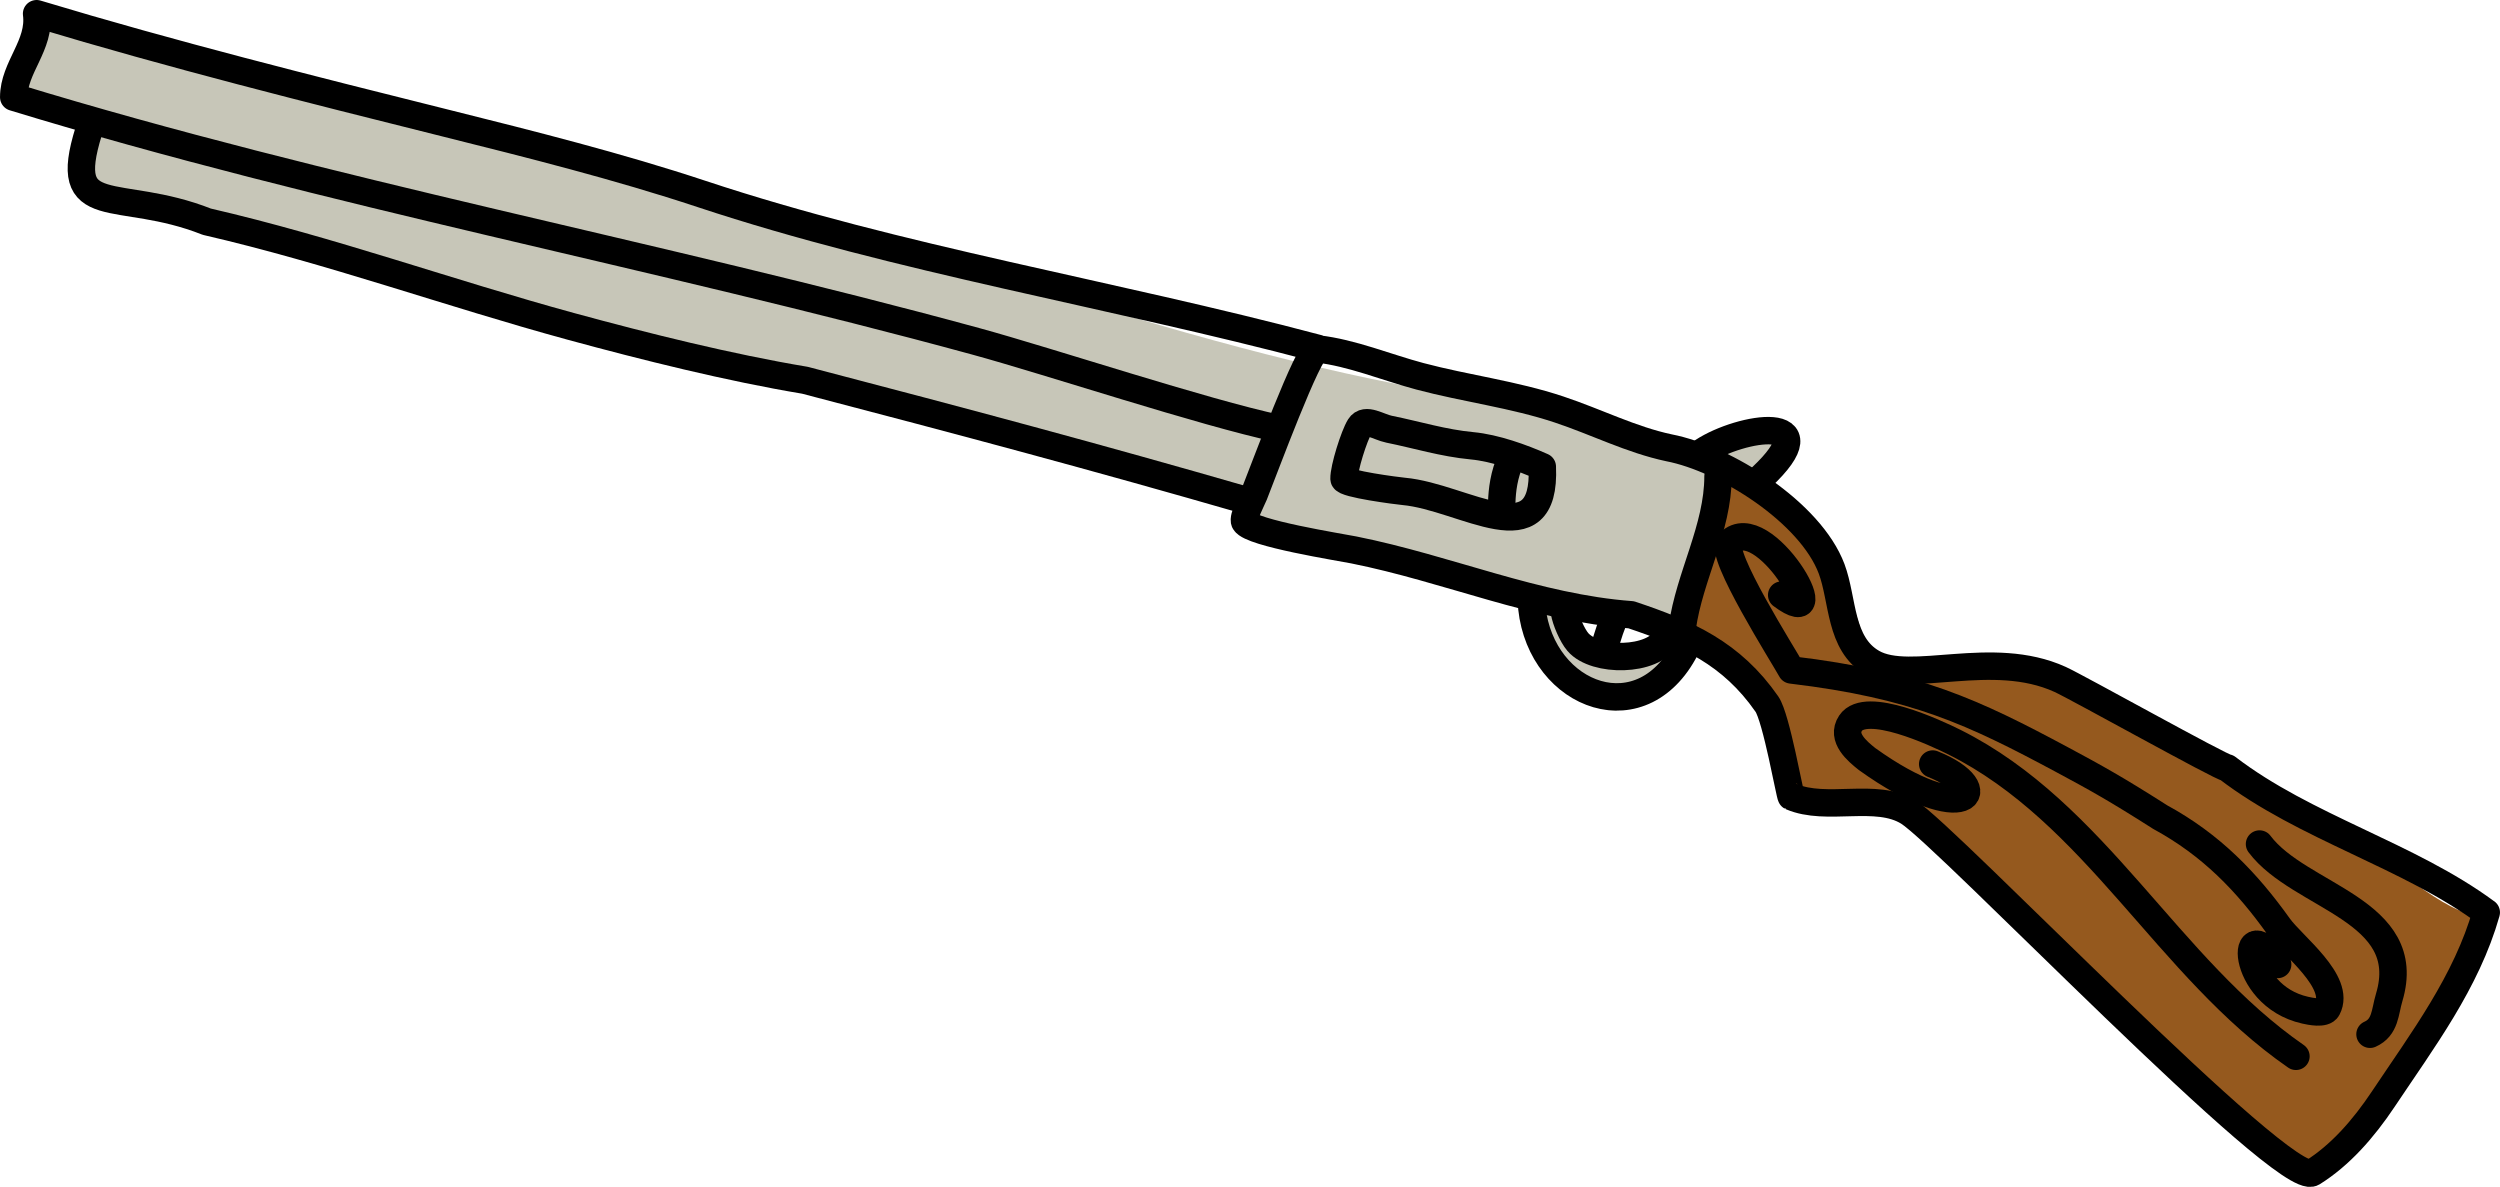 <?xml version="1.0" encoding="UTF-8" standalone="no"?>
<!-- Created with Inkscape (http://www.inkscape.org/) -->

<svg
   width="60.277mm"
   height="28.627mm"
   viewBox="0 0 227.819 108.198"
   version="1.1"
   id="svg5"
   xml:space="preserve"
   sodipodi:docname="arma.svg"
   inkscape:version="1.2.1 (9c6d41e410, 2022-07-14, custom)"
   inkscape:export-filename="arma.png"
   inkscape:export-xdpi="300"
   inkscape:export-ydpi="300"
   xmlns:inkscape="http://www.inkscape.org/namespaces/inkscape"
   xmlns:sodipodi="http://sodipodi.sourceforge.net/DTD/sodipodi-0.dtd"
   xmlns="http://www.w3.org/2000/svg"
   xmlns:svg="http://www.w3.org/2000/svg"><sodipodi:namedview
     id="namedview7"
     pagecolor="#505050"
     bordercolor="#eeeeee"
     borderopacity="1"
     inkscape:showpageshadow="0"
     inkscape:pageopacity="0"
     inkscape:pagecheckerboard="0"
     inkscape:deskcolor="#505050"
     inkscape:document-units="mm"
     showgrid="false"
     inkscape:zoom="1.4142136"
     inkscape:cx="-82.377938"
     inkscape:cy="-15.202795"
     inkscape:window-width="1880"
     inkscape:window-height="1001"
     inkscape:window-x="1940"
     inkscape:window-y="59"
     inkscape:window-maximized="1"
     inkscape:current-layer="layer5"
     showguides="false"><sodipodi:guide
       position="-1.659,-59.669"
       orientation="0,221.704"
       id="guide37242"
       inkscape:locked="false" /><sodipodi:guide
       position="220.046,-59.669"
       orientation="211.848,0"
       id="guide37244"
       inkscape:locked="false" /><sodipodi:guide
       position="220.046,-271.517"
       orientation="0,-221.704"
       id="guide37246"
       inkscape:locked="false" /><sodipodi:guide
       position="-1.659,-271.517"
       orientation="-211.848,0"
       id="guide37248"
       inkscape:locked="false" /></sodipodi:namedview><defs
     id="defs2" /><g
     inkscape:groupmode="layer"
     id="layer5"
     inkscape:label="ARMA"
     transform="translate(-1760.58,-1170.33)"><g
       id="g34661"
       inkscape:label="color"><path
         style="fill:#c7c6b8;fill-opacity:1;stroke:none;stroke-width:2.5;stroke-linecap:round;stroke-linejoin:round;stroke-dasharray:none;stroke-opacity:1;paint-order:fill markers stroke"
         d="m 1914.338,1228.679 c 0.226,2.83 -5.153,7.643 -8.013,6.097 -2.375,-1.284 -7.979,-7.414 -4.202,-9.382 1.032,-0.537 1.644,2.366 2.073,2.902 1.293,1.616 3.592,1.496 5.441,1.496 1.671,0 3.293,-1.882 4.7,-1.113 z"
         id="path34655"
         transform="translate(-4.9249277e-6)" /><path
         style="display:inline;fill:#c7c6b8;fill-opacity:1;stroke:none;stroke-width:2.5;stroke-linecap:round;stroke-linejoin:round;stroke-dasharray:none;stroke-opacity:1;paint-order:fill markers stroke"
         d="m 1923.663,1210.594 c -0.222,4.609 -3.439,2.117 -5.623,3.224 -0.581,0.294 -1.256,1.935 -1.764,2.443 -0.646,0.646 -1.621,11.674 -2.474,12.805 -0.626,0.83 -1.527,-1.535 -2.522,-1.834 -2.151,-0.645 -4.283,-1.228 -6.488,-1.596 -7.413,-1.236 -14.36,-2.623 -21.56,-5.016 -4.991,-1.658 -9.2,-4.209 -14.035,-5.737 -24.354,-6.86 -48.821,-13.765 -73.195,-20.57 -4.088,-1.141 -8.5,-1.602 -12.42,-2.909 -2.259,-2.98 -12.863,-0.637 -14.595,-3.878 -0.784,-1.467 0.849,-4.12 0.177,-5.463 -2.288,-4.575 -7.167,2.115 -6.6,-7.087 0.05,-0.812 0.114,-2.999 0.901,-3.556 1.657,-1.173 8.518,2.487 10.201,3.103 13.891,5.092 28.042,7.972 42.26,11.131 26.105,5.543 50.73,16.221 77.017,20.602 2.459,0.561 4.984,0.788 7.466,1.234 5.305,0.954 10.123,2.544 15.574,3.323 2.346,0.335 6.66,-3.085 7.683,-0.222 z"
         id="path32588"
         transform="translate(-4.9249277e-6)"
         sodipodi:nodetypes="csccccccscscccccccsc" /><path
         style="fill:#95591e;fill-opacity:1;stroke:none;stroke-width:2.5;stroke-linecap:round;stroke-linejoin:round;stroke-dasharray:none;stroke-opacity:1;paint-order:fill markers stroke"
         d="m 1986.582,1253.79 c -0.188,4.438 -13.186,24.506 -16.443,22.888 -6.584,-3.271 -11.128,-9.725 -16.58,-14.648 -1.769,-1.597 -4.233,-2.592 -5.739,-4.474 -2.096,-2.619 -3.999,-5.415 -6.393,-7.817 -3.82,-3.833 -7.814,-5.907 -13.14,-6.5 -0.556,-0.062 -2.614,0.427 -3.113,0.084 -3.808,-2.613 -1.581,-5.713 -3.425,-9.402 -1.539,-3.079 -6.858,-4.067 -7.611,-6.327 -0.371,-1.114 1.061,-3.516 1.061,-5.074 1.257,-1.811 -0.287,-7.837 1.9,-8.992 3.684,-1.944 11.356,9.59 12.326,12.015 1.424,3.559 0.801,6.507 7.07,4.94 6.824,-1.706 32.457,12.636 38.83,16.46 2.851,1.71 8.005,6.688 11.256,6.846 z"
         id="path21412"
         transform="translate(-4.9249277e-6)"
         inkscape:label="path21412" /></g><g
       id="g21046"
       inkscape:label="lineart"><path
         style="fill:none;fill-opacity:1;stroke:#000000;stroke-width:2.5;stroke-linecap:round;stroke-linejoin:round;stroke-dasharray:none;stroke-opacity:1;paint-order:fill markers stroke"
         d="m 1987.149,1253.478 c -1.797,6.337 -5.796,11.627 -9.369,16.987 -1.861,2.791 -3.967,5.159 -6.464,6.722 -2.507,1.569 -33.292,-30.65 -36.816,-32.852 -2.934,-1.834 -7.46,-0.022 -10.688,-1.414 -0.113,-0.049 -1.36,-7.194 -2.217,-8.428 -3.219,-4.637 -7.259,-6.434 -12.37,-8.14 -8.66,-0.642 -16.714,-4.198 -25.27,-5.908 -1.257,-0.251 -9.345,-1.523 -9.942,-2.554 -0.221,-0.382 0.676,-2.061 0.84,-2.471 0.883,-2.207 5,-13.381 5.8,-13.292 3.094,0.344 6.314,1.694 9.33,2.496 4.191,1.114 8.529,1.643 12.667,3.021 3.411,1.135 6.58,2.761 10.02,3.491 5.135,0.992 12.891,5.881 14.823,11.033 1.059,2.824 0.714,6.847 3.717,8.563 3.496,1.998 10.882,-1.321 17.104,1.511 1.594,0.725 14.725,8.064 15.23,8.064 7.101,5.443 16.528,7.947 23.604,13.174 z"
         id="path9386"
         transform="translate(-4.9249277e-6)" /><path
         style="fill:none;fill-opacity:1;stroke:#000000;stroke-width:2.5;stroke-linecap:round;stroke-linejoin:round;stroke-dasharray:none;stroke-opacity:1;paint-order:fill markers stroke"
         d="m 1921.097,1213.83 c 6.236,-5.868 -1.818,-4.659 -5.341,-2.353"
         id="path10479" /><path
         style="fill:none;fill-opacity:1;stroke:#000000;stroke-width:2.5;stroke-linecap:round;stroke-linejoin:round;stroke-dasharray:none;stroke-opacity:1;paint-order:fill markers stroke"
         d="m 1914.378,1229.037 c -3.944,8.39 -13.334,4.821 -14.202,-3.299"
         id="path11207" /><path
         style="fill:none;fill-opacity:1;stroke:#000000;stroke-width:2.5;stroke-linecap:round;stroke-linejoin:round;stroke-dasharray:none;stroke-opacity:1;paint-order:fill markers stroke"
         d="m 1912.44,1228.431 c -1.205,2.21 -6.487,2.256 -8.071,0.407 -0.525,-0.612 -1.107,-1.991 -1.224,-2.727"
         id="path12663"
         sodipodi:nodetypes="csc" /><path
         style="fill:none;fill-opacity:1;stroke:#000000;stroke-width:2.5;stroke-linecap:round;stroke-linejoin:round;stroke-dasharray:none;stroke-opacity:1;paint-order:fill markers stroke"
         d="m 1907.482,1227.199 c -0.292,0.706 -0.456,1.437 -0.732,2.141"
         id="path13391" /><path
         style="fill:none;fill-opacity:1;stroke:#000000;stroke-width:2.5;stroke-linecap:round;stroke-linejoin:round;stroke-dasharray:none;stroke-opacity:1;paint-order:fill markers stroke"
         d="m 1913.886,1227.491 c 0.638,-4.612 3.255,-9.023 3.255,-13.756"
         id="path14847" /><path
         style="fill:none;fill-opacity:1;stroke:#000000;stroke-width:2.5;stroke-linecap:round;stroke-linejoin:round;stroke-dasharray:none;stroke-opacity:1;paint-order:fill markers stroke"
         d="m 1901.126,1212.858 c 0.378,8.407 -7.121,2.751 -12.628,2.251 -0.571,-0.052 -5.428,-0.676 -5.439,-1.142 -0.023,-0.951 0.913,-3.932 1.432,-4.765 0.515,-0.828 1.721,0.049 2.677,0.242 2.569,0.52 4.926,1.261 7.557,1.509 2.108,0.199 4.549,1.081 6.401,1.905 z"
         id="path15575"
         sodipodi:nodetypes="cccccsc" /><path
         style="fill:none;fill-opacity:1;stroke:#000000;stroke-width:2.5;stroke-linecap:round;stroke-linejoin:round;stroke-dasharray:none;stroke-opacity:1;paint-order:fill markers stroke"
         d="m 1898.307,1212.103 c -0.697,1.475 -0.839,2.972 -0.876,3.966"
         id="path16303"
         sodipodi:nodetypes="cc" /><path
         style="fill:none;fill-opacity:1;stroke:#000000;stroke-width:2.5;stroke-linecap:round;stroke-linejoin:round;stroke-dasharray:none;stroke-opacity:1;paint-order:fill markers stroke"
         d="m 1976.554,1264.58 c 1.421,-0.63 1.351,-2.032 1.747,-3.35 2.4,-8.001 -8.164,-9.118 -11.815,-13.985"
         id="path17757" /><path
         style="fill:none;fill-opacity:1;stroke:#000000;stroke-width:2.5;stroke-linecap:round;stroke-linejoin:round;stroke-dasharray:none;stroke-opacity:1;paint-order:fill markers stroke"
         d="m 1922.941,1224.557 c 5.057,3.784 -1.659,-7.871 -4.758,-4.778 -0.987,0.985 4.944,10.332 5.637,11.601 11.337,1.353 16.601,3.853 24.681,8.182 3.014,1.615 4.936,2.679 8.93,5.228 4.661,2.538 7.881,5.883 10.81,9.983 1.237,1.732 5.705,5.037 4.42,7.46 -0.28,0.529 -1.555,0.255 -2.013,0.153 -6.08,-1.351 -5.997,-9.642 -2.509,-4.166"
         id="path18485"
         sodipodi:nodetypes="cccccsccc" /><path
         style="fill:none;fill-opacity:1;stroke:#000000;stroke-width:2.5;stroke-linecap:round;stroke-linejoin:round;stroke-dasharray:none;stroke-opacity:1;paint-order:fill markers stroke"
         d="m 1969.805,1266.59 c -11.717,-8.106 -18.214,-22.175 -31.13,-28.633 -1.678,-0.839 -8.062,-3.817 -9.456,-1.726 -0.885,1.328 0.625,2.568 1.503,3.27 8.982,6.447 11.908,2.825 5.981,0.455"
         id="path19213"
         sodipodi:nodetypes="csccc" /><path
         style="fill:none;fill-opacity:1;stroke:#000000;stroke-width:2.5;stroke-linecap:round;stroke-linejoin:round;stroke-dasharray:none;stroke-opacity:1;paint-order:fill markers stroke"
         d="m 1880.578,1202.052 c -18.702,-4.968 -38.038,-8.069 -56.069,-14.047 -7.561,-2.507 -15.577,-4.521 -23.242,-6.437 -12.486,-3.122 -24.973,-6.25 -37.353,-9.988 0.371,2.866 -2.084,4.881 -2.084,7.606 28.711,8.774 58.554,14.302 87.652,22.244 6.721,1.835 20.728,6.481 27.626,7.955"
         id="path19941"
         sodipodi:nodetypes="ccsccsc" /><path
         style="fill:none;fill-opacity:1;stroke:#000000;stroke-width:2.5;stroke-linecap:round;stroke-linejoin:round;stroke-dasharray:none;stroke-opacity:1;paint-order:fill markers stroke"
         d="m 1874.34,1215.991 c -13.916,-4.02 -25.814,-7.194 -40.411,-11.009 -6.887,-1.149 -14.548,-3.061 -21.29,-4.899 -11.149,-3.041 -21.943,-6.949 -33.21,-9.549 -8.152,-3.223 -13.354,0.059 -10.767,-8.245"
         id="path20669"
         sodipodi:nodetypes="ccccc" /></g></g></svg>
